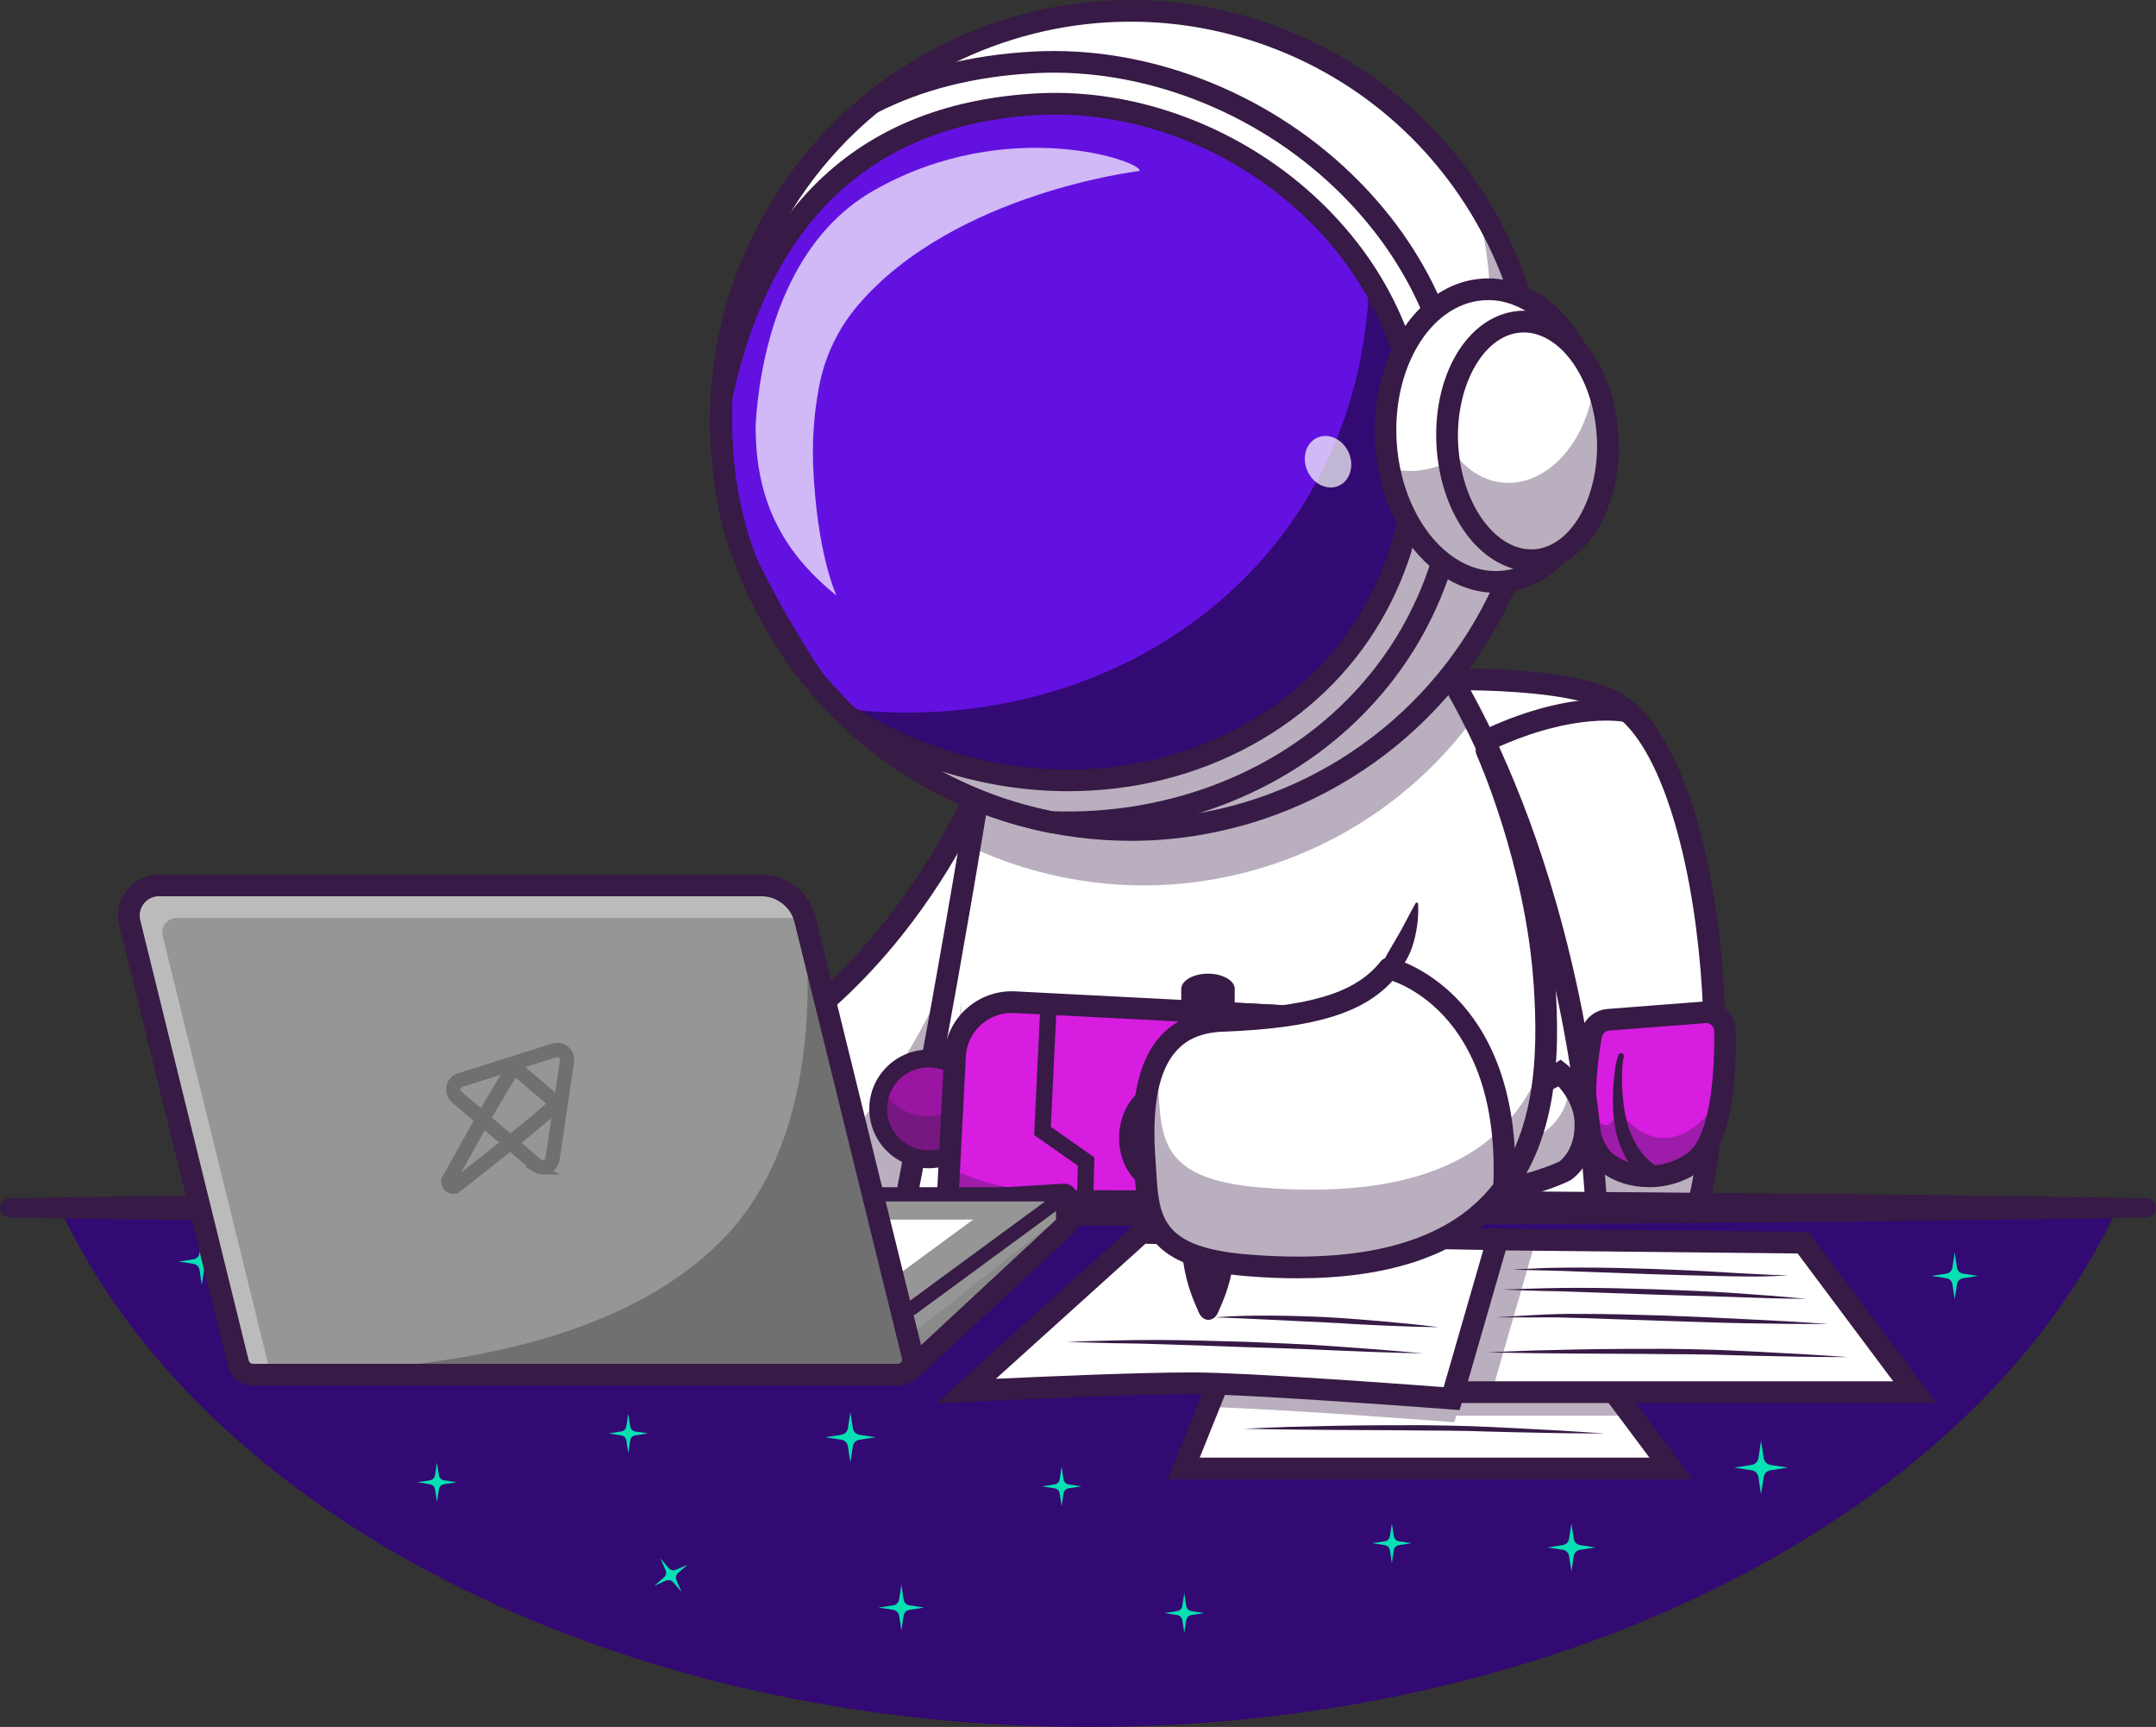 <?xml version="1.0" encoding="UTF-8"?>
<svg id="Camada_2" data-name="Camada 2" xmlns="http://www.w3.org/2000/svg" viewBox="0 0 852.28 682.49">
  <rect x="0" y="0" width="852.28" height="682.49" fill="#333333" stroke="none"/>
  <defs>
    <style>
      .cls-1 {
        fill: #fff;
      }

      .cls-2 {
        fill: #969696;
      }

      .cls-3 {
        fill: #9a15a1;
      }

      .cls-4 {
        fill: #330973;
      }

      .cls-5 {
        fill: #d61de0;
      }

      .cls-6 {
        fill: #22a7f0;
      }

      .cls-7 {
        fill: #07e0b3;
      }

      .cls-8 {
        fill: #371a45;
      }

      .cls-9, .cls-10 {
        fill: #707070;
      }

      .cls-11 {
        fill: #6311e1;
      }

      .cls-12 {
        opacity: .3;
      }

      .cls-13 {
        opacity: .35;
      }

      .cls-14 {
        opacity: .7;
      }

      .cls-10 {
        stroke: #707070;
        stroke-miterlimit: 10;
        stroke-width: 3px;
      }
    </style>
  </defs>
  <g id="Camada_1-2" data-name="Camada 1">
    <g>
      <g>
        <path class="cls-1" d="m544.64,269.49s74.1-5.68,95.9,9.41c39.28,27.19,50.29,174.36,19.79,226.51-22.39,38.29-159.62,18.53-159.62,18.53"/>
        <g class="cls-13">
          <path class="cls-8" d="m660.33,505.41c-22.39,38.28-159.62,18.52-159.62,18.52l12.03-69.67c29.85,3.53,132.38,13.06,151.46-19.57,5.95-10.17,10.32-23.96,13.21-39.76,2.13,42.99-3.14,86.65-17.07,110.48Z"/>
        </g>
        <path class="cls-8" d="m573.92,533.32c-.6,0-1.2,0-1.81,0-36.98-.15-71.66-5.09-72.01-5.14-2.34-.34-3.97-2.51-3.63-4.85.34-2.34,2.52-3.97,4.85-3.63,37.38,5.38,138.14,12.91,155.31-16.45,29.94-51.2,17.82-195.66-18.53-220.83-16.85-11.66-72.94-10.2-93.13-8.66-2.36.18-4.42-1.59-4.6-3.95-.18-2.36,1.59-4.42,3.95-4.6,3.09-.24,75.88-5.61,98.67,10.16,19.3,13.36,33.47,53.39,37.9,107.07,3.36,40.82.7,95.12-16.85,125.13-9.99,17.09-40.31,25.75-90.11,25.75Z"/>
        <path class="cls-5" d="m673.83,400.07l-38.06,2.94c-3.4.26-6.19,2.78-6.79,6.13-2.19,12.28-5.79,40.92,6.18,50.34,9.93,7.82,26.02,6.87,35.44-1.14,10.53-8.95,11.5-37.03,11.3-50.93-.06-4.32-3.76-7.69-8.06-7.35Z"/>
        <g class="cls-13">
          <path class="cls-8" d="m628.99,409.15c-2.2,12.28-5.79,40.92,6.18,50.34,9.93,7.83,26.02,6.87,35.44-1.14,6.47-5.51,9.33-18.25,10.52-30.48-1.7,6.11-4.38,11.07-7.72,14.33-19.14,18.68-33.51-3.26-33.51-3.26,0,0-2.47,5.34-4.45,5.65-8.28,1.28-6.63-24.65-5.46-38.05-.48.77-.83,1.65-1,2.6Z"/>
        </g>
        <path class="cls-8" d="m651.88,469.17c-7.04,0-14-2.09-19.36-6.32-13.32-10.5-10.57-38.63-7.74-54.46.94-5.27,5.33-9.24,10.68-9.65l38.06-2.94c3.24-.25,6.45.86,8.84,3.04,2.39,2.18,3.79,5.29,3.84,8.52.28,19.54-1.71,44.82-12.81,54.26-5.9,5.02-13.75,7.56-21.5,7.56Zm22.29-64.83l-38.06,2.94c-1.45.11-2.65,1.19-2.9,2.61-4.17,23.38-2.45,40.66,4.61,46.22,8.1,6.38,21.84,5.91,30.01-1.04,6.48-5.51,10.14-23.31,9.79-47.6-.01-.89-.38-1.72-1.04-2.32-.66-.6-1.51-.9-2.41-.83h0Z"/>
        <path class="cls-8" d="m652.38,468.18c-.84-.48-1.26-.81-1.82-1.22-.51-.4-1.01-.81-1.47-1.23-.94-.84-1.8-1.74-2.59-2.68-1.57-1.88-2.97-3.87-4.05-6-2.25-4.21-3.61-8.75-4.28-13.28-.29-2.27-.54-4.54-.55-6.8-.12-2.27,0-4.45.08-6.68.1-2.22.29-4.43.58-6.65.33-2.24.65-4.36,1.47-6.7.21-.59.85-.89,1.44-.69.55.19.85.77.72,1.32l-.04.15c-.44,1.83-.6,4.08-.68,6.16-.07,2.12-.03,4.26.09,6.4.24,4.3.7,8.51,1.7,12.51,1.01,4.01,2.61,7.8,4.82,11.07,1.06,1.66,2.36,3.13,3.72,4.46.68.66,1.41,1.27,2.15,1.81.37.28.74.52,1.12.76.33.21.82.47.94.51,2.02.62,3.15,2.76,2.54,4.78-.62,2.02-2.76,3.15-4.78,2.53-.27-.08-.52-.19-.75-.32l-.37-.21Z"/>
        <path class="cls-8" d="m589.29,296.13c-1.62,0-3.18-.93-3.9-2.5-.99-2.15-.04-4.7,2.11-5.68,34.74-15.91,56.04-11.16,56.92-10.95,2.3.54,3.73,2.85,3.18,5.16-.54,2.3-2.84,3.72-5.14,3.19-.27-.06-19.67-4.14-51.4,10.4-.58.27-1.19.39-1.78.39Z"/>
      </g>
      <path class="cls-1" d="m393.08,296.56s-34.03,102.17-127.43,135.15v62.68h127.43v-197.83Z"/>
      <path class="cls-1" d="m393.08,296.56v197.83h-127.43v-62.68c93.39-32.98,127.43-135.15,127.43-135.15Z"/>
      <g class="cls-13">
        <path class="cls-8" d="m393.08,336.52v157.87h-112.46c82.09-40.77,112.46-157.87,112.46-157.87Z"/>
      </g>
      <path class="cls-8" d="m397.36,498.68h-136v-69.99l2.86-1.01c90.27-31.88,124.46-131.47,124.79-132.47l8.35-25v228.47Zm-127.43-8.57h118.86v-172.24c-4.71,9.89-11.56,22.64-20.86,36.32-18.41,27.06-50.24,62.73-98,80.54v55.39Z"/>
      <path class="cls-1" d="m631.9,494.39h-277.7s15.29-76.86,29.17-159.83c2.15-12.86,4.27-25.86,6.3-38.75,16.88-107.6,177.82-37.43,177.82-37.43,0,0,6.29,8.6,14.94,25.57,17.9,35.09,45.94,105.97,49.48,210.44Z"/>
      <path class="cls-8" d="m636.33,498.68h-287.36l1.02-5.12c.2-1.02,20.55-103.56,35.44-198.41,3.88-24.73,15.44-42.54,34.34-52.91,53.13-29.16,145.52,10.51,149.43,12.21l1.07.46.68.94c.62.85,15.29,21.17,30.77,60.87,14.21,36.47,31.73,96.88,34.46,177.54l.15,4.43Zm-276.92-8.57h268.04c-5.74-140.13-56.39-218.89-62.77-228.27-10.56-4.38-94.3-37.63-140.79-12.09-16.45,9.03-26.54,24.75-29.99,46.72-13.02,82.92-30.19,171.68-34.49,193.64Z"/>
      <g>
        <g class="cls-13">
          <path class="cls-8" d="m485.72,506.03c-.44,2.32-.85,4.61-1.22,6.86.36-2.25.77-4.53,1.22-6.86Z"/>
        </g>
        <g class="cls-13">
          <path class="cls-8" d="m379.84,403.86c-2.6,23.41-4.11,43.7-4.42,60.63-.43-15.77,1.1-36.12,4.42-60.63Z"/>
        </g>
        <circle class="cls-3" cx="367.08" cy="438.24" r="19.92"/>
        <g class="cls-13">
          <path class="cls-8" d="m347.17,438.76c.29,11,9.43,19.69,20.43,19.41,11-.29,19.69-9.45,19.41-20.44-.08-3.04-.84-5.92-2.14-8.46-3.02,6.81-9.77,11.66-17.71,11.86-7.94.21-14.93-4.28-18.29-10.93-1.17,2.61-1.77,5.53-1.69,8.56Z"/>
        </g>
        <path class="cls-8" d="m367.07,461.68c-12.64,0-23.09-10.11-23.42-22.82h0c-.16-6.26,2.12-12.2,6.43-16.74,4.31-4.54,10.13-7.13,16.38-7.29,6.28-.16,12.2,2.12,16.74,6.43,4.54,4.31,7.13,10.13,7.29,16.39.34,12.92-9.9,23.7-22.81,24.03-.21,0-.41,0-.62,0Zm.02-39.85c-.15,0-.29,0-.44,0-4.38.11-8.46,1.93-11.48,5.11-3.02,3.18-4.62,7.34-4.5,11.73.24,9.05,7.82,16.18,16.84,15.98,9.05-.24,16.22-7.79,15.98-16.84-.11-4.38-1.93-8.46-5.11-11.48-3.07-2.92-7.07-4.51-11.29-4.51Z"/>
        <g>
          <g class="cls-13">
            <path class="cls-8" d="m376.73,457.66c3.4-22.37,4.05-43.11,3.1-61.56-.46,10.66-1.47,21.85-3.24,33.5-2.07,13.66-2.71,27.92-1.44,41.93.35-4.66.89-9.29,1.58-13.86Z"/>
          </g>
          <path class="cls-5" d="m395.91,496.24l104.04,5.35c12.31.64,22.92-8.92,23.55-21.25l2.84-55.37c.55-10.79-6.71-20.26-16.8-22.87-1.43-.38-2.92-.6-4.45-.68l-104.03-5.35c-12.33-.64-22.93,8.92-23.55,21.25l-2.26,43.85-.6,11.51c-.64,12.33,8.94,22.92,21.25,23.55Z"/>
          <g class="cls-13">
            <path class="cls-8" d="m395.91,496.24l104.04,5.35c12.31.64,22.92-8.92,23.55-21.25l2.84-55.37c.55-10.79-6.71-20.26-16.8-22.87-6.11,3.62-9.99,5.94-9.99,5.94-7.35,44.18-21.14,65.69-76.38,63.76-23.84-.84-38.69-5.25-47.93-10.62l-.6,11.51c-.64,12.33,8.94,22.92,21.25,23.55Z"/>
          </g>
          <path class="cls-8" d="m501.12,505.9c-.46,0-.93-.01-1.39-.04h0l-104.03-5.35c-7.1-.37-13.65-3.49-18.45-8.8-4.79-5.31-7.23-12.15-6.87-19.25l2.85-55.37c.76-14.71,13.36-26.06,28.05-25.31l104.03,5.35c14.71.76,26.07,13.34,25.31,28.05l-2.85,55.37c-.36,7.1-3.49,13.65-8.8,18.45-4.96,4.48-11.26,6.9-17.86,6.9Zm-.95-8.6c9.98.52,18.54-7.2,19.06-17.19l2.85-55.37c.51-9.99-7.2-18.54-17.19-19.06l-104.03-5.35c-4.82-.25-9.46,1.41-13.07,4.67-3.61,3.26-5.74,7.71-5.99,12.52l-2.85,55.37c-.25,4.82,1.41,9.46,4.67,13.07,3.26,3.61,7.71,5.74,12.52,5.99l104.03,5.35h0Z"/>
          <path class="cls-1" d="m391.76,495.61c1.33.35,2.71.56,4.15.62l104.04,5.35c9.02.46,17.13-4.54,21.06-12.12,1.43-2.75,2.32-5.84,2.48-9.13l1.27-24.6.42-8.12,1.16-22.65c.64-12.33-8.94-22.92-21.25-23.55l-22.48-1.15c10.26,2.49,17.68,12.03,17.13,22.93l-1.53,29.91-1.31,25.47c-.64,12.31-11.24,21.89-23.55,21.25l-81.59-4.21Z"/>
          <g class="cls-13">
            <path class="cls-8" d="m391.76,495.61c1.33.35,2.71.56,4.15.62l104.04,5.35c12.31.64,22.92-8.92,23.54-21.25l1.69-32.71c-2.91,5.65-7.98,12.5-15.54,12.86-4.15.21-8.06-2.97-11.43-7.38l-1.31,25.47c-.64,12.31-11.24,21.89-23.55,21.25l-81.59-4.21Z"/>
          </g>
          <path class="cls-8" d="m501.13,505.9c-.47,0-.93-.01-1.4-.04l-104.04-5.35c-1.67-.08-3.36-.33-5-.74l1.28-8.43,81.6,4.2c4.81.25,9.45-1.41,13.06-4.67,3.61-3.26,5.74-7.71,5.98-12.52l2.85-55.37c.45-8.69-5.38-16.5-13.85-18.56l1.23-8.44,22.47,1.15c7.11.37,13.66,3.5,18.45,8.81,4.79,5.31,7.23,12.15,6.86,19.25l-2.85,55.37c-.36,7.1-3.49,13.65-8.8,18.45-4.96,4.48-11.25,6.9-17.84,6.9Zm-8.42-8.98l7.46.38c4.81.25,9.45-1.41,13.06-4.67,3.61-3.26,5.74-7.71,5.98-12.52h0s2.85-55.37,2.85-55.37c.25-4.82-1.41-9.46-4.67-13.07-3.26-3.61-7.71-5.74-12.53-5.99l-6.7-.34c3.99,4.97,6.19,11.34,5.85,18.07l-2.85,55.37c-.35,6.95-3.35,13.37-8.46,18.13Z"/>
          <path class="cls-6" d="m457.28,449.22c-.09,2.05,2.03,18.71,2.03,18.71,0,0,5.24.24,11.67.53,8.03.37,14.93-7.65,15.4-17.92s-5.66-18.88-13.7-19.24c-5.42-.25-11.67-.53-11.67-.53,0,0-3.58,15.11-3.73,18.45Z"/>
          <g class="cls-13">
            <path class="cls-8" d="m457.28,449.22c-.09,2.05,2.03,18.71,2.03,18.71,0,0,5.24.24,11.67.53,8.03.37,14.93-7.65,15.4-17.92s-5.66-18.88-13.7-19.24c-5.42-.25-11.67-.53-11.67-.53,0,0-3.58,15.11-3.73,18.45Z"/>
          </g>
          <path class="cls-8" d="m471.5,471.69c-.22,0-.44,0-.67-.02l-8.1-.37c-3.64-.17-6.6-2.91-7.05-6.52-1.7-13.79-1.63-15.19-1.61-15.71.09-1.96,1.1-7.2,3.01-15.57.8-3.52,4.03-5.96,7.6-5.78l8.15.37c4.89.22,9.34,2.8,12.51,7.26,3,4.22,4.51,9.67,4.25,15.34-.54,11.74-8.58,21-18.08,21Zm-11.01-22.33c0,.29.05,2.31,1.57,14.64.06.49.46.86.96.88l8.1.37c6.29.28,11.65-6.38,12.04-14.85.19-4.25-.9-8.27-3.07-11.32-2-2.81-4.69-4.43-7.57-4.57l-8.15-.37c-.51-.01-.93.31-1.04.79-2.53,11.14-2.82,13.85-2.85,14.43Zm-3.21-.14h.01-.01Z"/>
          <ellipse class="cls-6" cx="460.16" cy="449.35" rx="18.6" ry="14.56" transform="translate(-9.72 888.54) rotate(-87.39)"/>
          <path class="cls-1" d="m474.71,450.02c-.1,2.13-.47,4.16-1.08,6.04.2-9.99-5.84-18.26-13.71-18.62-6.36-.29-12.01,4.69-14.31,11.88-.01-.21,0-.42.01-.63.47-10.26,7.36-18.28,15.4-17.91,8.04.36,14.16,8.98,13.7,19.24Z"/>
          <g class="cls-13">
            <path class="cls-8" d="m474.71,450.02c-.47,10.26-7.36,18.29-15.4,17.92-8.04-.37-14.17-8.99-13.7-19.25.1-1.99.43-3.9.98-5.68,2,6.5,6.86,11.17,12.73,11.44,6.47.29,12.2-4.85,14.42-12.24.75,2.39,1.1,5.04.98,7.8Z"/>
          </g>
          <path class="cls-8" d="m459.85,471.16c-.23,0-.46,0-.69-.02-9.79-.45-17.31-10.59-16.76-22.6h0c.55-12.02,8.92-21.45,18.75-20.98,4.89.22,9.34,2.8,12.51,7.26,3,4.22,4.51,9.67,4.25,15.34-.26,5.68-2.26,10.97-5.63,14.89-3.4,3.95-7.79,6.1-12.43,6.1Zm-11.03-22.33c-.39,8.48,4.39,15.6,10.64,15.89,2.86.13,5.7-1.24,7.95-3.86,2.44-2.84,3.89-6.75,4.09-11,.19-4.25-.9-8.27-3.07-11.32-2-2.81-4.69-4.43-7.57-4.56-6.3-.28-11.65,6.38-12.04,14.85h0Z"/>
          <path class="cls-8" d="m428.28,500.71s-.06,0-.09,0c-1.77-.05-3.17-1.53-3.12-3.3l1.02-36.72-17.28-12.14,2.49-51.91c.09-1.77,1.62-3.11,3.36-3.06,1.77.08,3.14,1.59,3.06,3.36l-2.32,48.38,17.21,12.09-1.11,40.17c-.05,1.74-1.48,3.12-3.21,3.12Z"/>
        </g>
        <path class="cls-1" d="m616.67,424.02s9.63,7.66,10.05,19.48c.49,13.67-8.06,19.21-8.06,19.21,0,0-37.42,19.16-97.45,6.43,0,0-17.67-22.33,2.01-34.94,0,0,63.36,8.7,93.45-10.18Z"/>
        <g class="cls-13">
          <path class="cls-8" d="m626.72,443.52c.49,13.65-8.06,19.19-8.06,19.19,0,0-37.41,19.17-97.46,6.43,0,0-5.81-7.36-7.05-16,.28.43.47.65.47.65,43.88,9.31,75.68,1.57,89.61-3.26,9.68-3.36,16.14-12.14,15.92-21.96,0-.13,0-.27-.01-.41,0-.23-.01-.46-.05-.67,2.81,3.35,6.38,8.94,6.63,16.02Z"/>
        </g>
        <path class="cls-8" d="m561.88,477.83c-12.24,0-26.16-1.23-41.56-4.49l-1.51-.32-.96-1.21c-.41-.52-10.04-12.87-7.9-25.62,1.07-6.36,4.76-11.61,10.96-15.58l1.33-.85,1.56.21c.62.08,62.18,8.26,90.59-9.57l2.57-1.61,2.38,1.89c.46.36,11.18,9.05,11.66,22.68.57,15.91-9.58,22.68-10.01,22.96l-.38.22c-1.18.61-22.62,11.3-58.74,11.3Zm-38.15-12.54c54.28,11.06,89.52-4.74,92.75-6.28.97-.74,6.33-5.29,5.96-15.36-.23-6.52-3.99-11.65-6.41-14.3-29.34,15.9-81.56,10.54-91.73,9.31-3.37,2.48-5.31,5.41-5.89,8.93-1.19,7.08,3.37,14.79,5.32,17.69Z"/>
      </g>
      <g>
        <g class="cls-13">
          <path class="cls-8" d="m582.42,283.95c-25.49,34.71-63.71,57.46-105.41,64.01-3.06.47-6.14.87-9.22,1.18-8.49.82-17.09,1-25.73.45-7.15-.45-14.35-1.37-21.51-2.82-8.31-1.65-16.6-3.99-24.8-7.03-2.71-1.02-5.39-2.09-8-3.22-1.47-.63-2.92-1.29-4.36-1.96,2.15-12.86,4.27-25.86,6.3-38.75,16.88-107.6,177.82-37.43,177.82-37.43,0,0,6.29,8.6,14.94,25.57Z"/>
        </g>
        <g>
          <path class="cls-1" d="m308.54,250.09c14.02,23.14,33.87,42.87,58.44,56.76,5.01,2.83,10.2,5.42,15.58,7.75,2.61,1.14,5.29,2.21,8.01,3.23,8.2,3.04,16.49,5.38,24.8,7.03,7.17,1.44,14.36,2.36,21.51,2.82,8.64.55,17.24.38,25.73-.45,3.09-.31,6.17-.71,9.23-1.18,55.95-8.8,105.64-46.73,126.74-103.61,31.1-83.78-11.62-176.91-95.39-208.01-16.14-5.98-32.64-9.25-48.96-9.98-1.91-.1-3.82-.15-5.74-.16-5.12-.06-10.22.13-15.28.56-11.69,1-23.19,3.28-34.26,6.73-11.08,3.44-21.77,8.06-31.84,13.77-3.2,1.81-6.35,3.73-9.43,5.77-4.62,3.06-9.09,6.33-13.4,9.88-21.49,17.57-38.74,40.92-49.1,68.83-17.89,48.19-11.35,99.47,13.36,140.27Z"/>
          <path class="cls-8" d="m446.9,328.42c-3.36,0-6.72-.11-10.05-.32-7.28-.46-14.54-1.41-21.57-2.82-8.4-1.67-16.76-4.04-24.87-7.05-2.98-1.12-5.61-2.18-8.03-3.24-5.28-2.28-10.54-4.89-15.62-7.77-24-13.58-44.26-33.26-58.59-56.92-25.85-42.68-30.74-93.94-13.4-140.64,10.02-27.02,27.04-50.88,49.23-69.01,4.19-3.45,8.71-6.78,13.43-9.9,3.02-2,6.21-3.94,9.46-5.78,10.1-5.72,20.84-10.37,31.92-13.81,11.18-3.48,22.74-5.75,34.35-6.74,5.05-.43,10.21-.62,15.32-.56,2.05,0,3.94.06,5.76.16,16.66.74,33.17,4.11,49.08,10,83.87,31.14,126.77,124.7,95.64,208.56-20.39,54.96-69.08,94.77-127.07,103.89-3.05.47-6.16.87-9.25,1.18-5.24.51-10.51.77-15.75.77Zm-137.99-78.56c14.26,23.53,34.41,43.11,58.28,56.61,5.06,2.86,10.28,5.46,15.54,7.73,2.41,1.05,5.03,2.11,7.99,3.22,8.06,2.99,16.38,5.35,24.73,7.01,6.99,1.41,14.21,2.35,21.46,2.81,8.47.54,17.1.39,25.66-.45,3.07-.31,6.17-.71,9.2-1.18,57.68-9.07,106.12-48.67,126.4-103.34,30.97-83.42-11.71-176.48-95.13-207.45-15.83-5.86-32.26-9.21-48.83-9.95-1.81-.1-3.68-.15-5.72-.16-5.09-.05-10.21.13-15.24.56-11.55.99-23.05,3.24-34.17,6.71-11.02,3.42-21.71,8.04-31.76,13.73-3.24,1.83-6.4,3.77-9.41,5.75-4.7,3.11-9.19,6.42-13.36,9.85-22.07,18.04-39,41.77-48.97,68.65-17.25,46.45-12.39,97.44,13.33,139.89Z"/>
        </g>
        <g class="cls-13">
          <path class="cls-8" d="m598.57,222.43c-21.1,56.89-70.79,94.83-126.74,103.61-3.06.48-6.13.87-9.22,1.18-8.49.83-17.09,1-25.73.45-7.15-.46-14.35-1.38-21.51-2.81-8.32-1.65-16.6-3.98-24.81-7.03-2.71-1.03-5.39-2.09-8.01-3.23-5.38-2.33-10.56-4.93-15.58-7.76-24.57-13.9-44.43-33.62-58.44-56.77-7.7-12.71-13.64-26.44-17.62-40.78,13.88,21.77,33.03,40.33,56.47,53.59,5.01,2.84,10.2,5.43,15.58,7.76,2.61,1.14,5.29,2.2,8.01,3.23,8.21,3.04,16.49,5.38,24.8,7.03,7.17,1.43,14.36,2.36,21.51,2.81,8.64.54,17.25.37,25.73-.45,3.1-.31,6.17-.71,9.23-1.19,55.95-8.79,105.64-46.72,126.74-103.61,12.32-33.18,13.05-67.83,4.24-99.5,26.35,41.29,33.72,94,15.36,143.45Z"/>
        </g>
        <path class="cls-8" d="m446.9,331.31c-3.42,0-6.84-.11-10.23-.32-7.41-.47-14.8-1.43-21.96-2.87-8.54-1.7-17.06-4.11-25.3-7.17-3.04-1.15-5.71-2.22-8.18-3.3-5.37-2.32-10.71-4.98-15.89-7.9-24.43-13.82-45.06-33.86-59.65-57.94-26.31-43.43-31.28-95.61-13.63-143.14,10.2-27.5,27.53-51.79,50.11-70.25,4.26-3.5,8.86-6.9,13.67-10.07,3.08-2.03,6.32-4.02,9.63-5.89,10.28-5.82,21.21-10.55,32.49-14.05,11.38-3.55,23.14-5.86,34.97-6.86,5.14-.44,10.4-.64,15.59-.57,2.08,0,4.01.06,5.88.16,16.93.75,33.74,4.18,49.93,10.18,85.36,31.69,129.03,126.92,97.35,212.28-20.75,55.94-70.31,96.46-129.34,105.74-3.11.48-6.27.89-9.41,1.2-5.34.52-10.7.78-16.04.78Zm-135.52-82.94c14,23.11,33.79,42.33,57.23,55.59,4.97,2.81,10.1,5.36,15.26,7.59,2.38,1.04,4.94,2.07,7.86,3.17,7.9,2.93,16.08,5.25,24.28,6.88,6.87,1.38,13.96,2.31,21.07,2.76,8.32.53,16.8.38,25.19-.44,3.01-.3,6.06-.69,9.04-1.16,56.65-8.91,104.21-47.79,124.13-101.49,30.41-81.92-11.5-173.32-93.43-203.74-15.55-5.76-31.68-9.05-47.95-9.77-1.79-.1-3.61-.15-5.61-.16-5.01-.05-10.05.13-14.98.55-11.34.97-22.63,3.18-33.56,6.59-10.83,3.36-21.32,7.9-31.19,13.49-3.18,1.8-6.29,3.7-9.24,5.65-4.61,3.05-9.03,6.3-13.12,9.67-21.68,17.72-38.3,41.03-48.09,67.42-16.94,45.62-12.17,95.7,13.09,137.39Z"/>
        <path class="cls-8" d="m446.9,332.28c-3.45,0-6.88-.11-10.29-.32-7.45-.47-14.88-1.44-22.09-2.89-8.59-1.71-17.15-4.13-25.45-7.21-3.06-1.15-5.74-2.24-8.23-3.32-5.39-2.33-10.77-5.01-15.98-7.94-24.58-13.9-45.32-34.05-59.99-58.28h0c-26.47-43.69-31.46-96.17-13.71-143.98,10.26-27.66,27.69-52.09,50.41-70.66,4.28-3.52,8.91-6.93,13.74-10.13,3.1-2.05,6.36-4.04,9.69-5.92,10.34-5.86,21.33-10.61,32.68-14.13,11.45-3.57,23.28-5.89,35.17-6.9,5.18-.44,10.46-.63,15.69-.58,2.09,0,4.04.06,5.92.16,17.02.76,33.93,4.2,50.22,10.24,85.86,31.88,129.78,127.66,97.91,213.52-20.87,56.27-70.72,97.02-130.09,106.36-3.13.48-6.31.89-9.46,1.21-5.37.53-10.77.79-16.14.79Zm-134.69-84.41c13.91,22.97,33.58,42.07,56.88,55.26,4.94,2.79,10.04,5.33,15.17,7.54,2.36,1.03,4.92,2.06,7.82,3.16,7.85,2.91,15.97,5.21,24.13,6.83,6.83,1.37,13.88,2.3,20.95,2.74,8.27.53,16.69.38,25.04-.44,2.99-.3,6.02-.69,8.99-1.15,56.3-8.85,103.58-47.5,123.38-100.87,30.23-81.43-11.43-172.27-92.86-202.5-15.45-5.72-31.49-8.99-47.66-9.71-1.78-.1-3.59-.15-5.57-.15-5.01-.05-10,.13-14.9.55-11.27.96-22.49,3.16-33.35,6.55-10.77,3.34-21.2,7.85-31,13.41-3.16,1.79-6.25,3.68-9.18,5.62-4.58,3.03-8.97,6.27-13.04,9.61-21.55,17.61-38.07,40.78-47.8,67.01-16.84,45.35-12.09,95.12,13.01,136.55h0Z"/>
        <path class="cls-11" d="m334.4,282.51c97.88,61.59,224.41,8.19,225.69-106.35.87-77.92-74.76-138.94-149.65-134.98-54.51,2.88-106.47,29.54-125.12,115.36,0,0-2.39,39.27,9.45,64.76s27.67,48.29,27.67,48.29l11.97,12.91Z"/>
        <path class="cls-4" d="m560.08,176.16c-1.27,114.53-127.8,167.93-225.68,106.35l-2.42-2.62c105.08,13.56,205.89-53.84,209.33-169.62,12.03,19.4,19.04,41.84,18.77,65.89Z"/>
        <path class="cls-8" d="m421.98,329.27c-2.26,0-4.51-.04-6.78-.13l-.67-.08c-8.6-1.71-17.16-4.13-25.46-7.21-3.06-1.15-5.74-2.24-8.23-3.32-5.39-2.33-10.77-5.01-15.98-7.94-24.58-13.9-45.32-34.05-59.99-58.28-26.47-43.69-31.46-96.17-13.71-143.98,10.26-27.66,27.69-52.09,50.41-70.66l.34-.28.39-.2c18.99-9.85,41.32-15.51,66.37-16.83,44.64-2.36,91.43,15.59,125.24,48.02,31.07,29.8,47.93,68.17,47.48,108.03-.49,43.32-16.37,81.09-45.92,109.21-29.35,27.94-70.4,43.65-113.49,43.65Zm-6.11-8.68c43.11,1.57,84.55-13.44,113.7-41.18,27.84-26.49,42.79-62.15,43.26-103.1.42-37.47-15.51-73.6-44.85-101.75-32.13-30.82-76.56-47.89-118.85-45.65-23.64,1.25-44.66,6.52-62.48,15.68-21.37,17.57-37.77,40.63-47.45,66.72-16.84,45.35-12.09,95.12,13.01,136.55,13.91,22.97,33.58,42.07,56.88,55.26,4.94,2.79,10.04,5.33,15.17,7.54,2.36,1.03,4.92,2.06,7.82,3.16,7.74,2.87,15.75,5.15,23.79,6.77Z"/>
        <path class="cls-8" d="m422.38,312.69c-30.81,0-62.24-8.92-90.27-26.56l-.48-.3-12.73-13.8c-.66-.94-16.17-23.39-28.03-48.93-12.16-26.18-9.94-65.18-9.84-66.83l.09-.65c16.33-75.12,59.76-115.07,129.08-118.73,39.83-2.09,81.61,13.92,111.77,42.85,27.73,26.6,42.79,60.86,42.39,96.46-.57,51.4-26.01,94.56-69.78,118.41-22.17,12.08-46.98,18.07-72.21,18.07Zm-85.23-33.51c48.26,30.14,106.97,33.19,153.34,7.92,40.97-22.33,64.77-62.78,65.31-110.98.37-33.2-13.75-65.23-39.76-90.18-28.49-27.33-67.87-42.46-105.38-40.48-64.89,3.43-105.62,41-121.09,111.65-.18,3.72-1.62,39.36,9.08,62.38,10.9,23.46,25.42,44.91,27.14,47.41l11.37,12.27Z"/>
        <ellipse class="cls-1" cx="589.78" cy="172.14" rx="42.05" ry="57.87" transform="translate(-8.86 33.91) rotate(-3.27)"/>
        <g class="cls-13">
          <path class="cls-8" d="m596.09,229.59c-21.45,3.37-41.57-16.23-47-44.63,4.26,1.19,8.71,1.5,13.22.79,22.99-3.62,49.9-30.83,46.41-62.56-.24-2.13-11.64-5.66-12.03-7.7,17.5,4.87,31.92,24.6,34.72,50.1,3.48,31.73-12.33,60.38-35.32,64Z"/>
        </g>
        <path class="cls-8" d="m591.23,234.26c-8.17,0-16.19-2.86-23.45-8.41-13.02-9.95-21.72-26.97-23.89-46.69-3.73-33.92,13.73-64.74,38.91-68.7,10.06-1.58,20.09,1.17,28.98,7.97,13.02,9.95,21.72,26.97,23.89,46.69h0c3.73,33.92-13.73,64.74-38.91,68.7-1.85.29-3.69.44-5.53.44Zm-2.95-115.66c-1.38,0-2.76.11-4.14.32-20.73,3.26-34.96,29.86-31.72,59.3,1.89,17.15,9.58,32.41,20.58,40.82,6.99,5.34,14.75,7.53,22.44,6.31,20.73-3.26,34.96-29.86,31.72-59.3h0c-1.88-17.15-9.58-32.41-20.58-40.82-5.73-4.38-11.99-6.64-18.3-6.64Z"/>
        <g>
          <ellipse class="cls-1" cx="603.78" cy="175.45" rx="34.26" ry="45.93" transform="translate(-3.84 13.81) rotate(-1.31)"/>
          <path class="cls-8" d="m604.29,221.85c-3.3,0-6.62-.64-9.89-1.92-18.39-7.22-29.19-33.02-24.06-57.52,2.87-13.72,10.19-24.65,20.07-29.99,7.28-3.93,15.14-4.43,22.76-1.44,18.39,7.22,29.19,33.02,24.06,57.52-2.87,13.72-10.19,24.65-20.07,29.99-4.15,2.24-8.49,3.37-12.86,3.37Zm-1.01-91.9c-4.23,0-8.43,1.09-12.44,3.26-9.65,5.21-16.8,15.92-19.62,29.38-5.04,24.09,5.51,49.43,23.51,56.5,7.36,2.89,14.96,2.4,22-1.4,9.65-5.21,16.8-15.92,19.62-29.38,5.04-24.09-5.51-49.43-23.51-56.5-3.16-1.24-6.37-1.86-9.56-1.86Z"/>
        </g>
        <g class="cls-13">
          <path class="cls-8" d="m573.74,198.33c-3.03-8.16-3.83-17.17-2.73-25.84,8.48,18.02,26.34,23.78,41.36,12.69,9.71-7.16,15.98-19.73,17.68-33.15.54,1.13,1.04,2.33,1.5,3.57,7.71,20.77,1.02,47.18-14.95,58.98-15.97,11.8-35.15,4.52-42.86-16.25Z"/>
        </g>
        <path class="cls-8" d="m605.23,225.68c-6.05,0-12-2.13-17.44-6.27-10.52-8.01-17.86-22.78-19.63-39.52-3.02-28.53,10.16-53.45,30-56.74,7.49-1.24,14.99.81,21.7,5.91,10.52,8.01,17.86,22.78,19.63,39.53,3.02,28.53-10.16,53.45-30,56.74-1.42.24-2.84.35-4.26.35Zm-2.86-94.3c-.94,0-1.87.08-2.81.23-14.86,2.46-25.34,24.16-22.87,47.38,1.53,14.44,7.62,27,16.3,33.61,4.78,3.64,10.01,5.12,15.11,4.28,14.86-2.46,25.34-24.16,22.87-47.38-1.53-14.44-7.62-27-16.3-33.61-3.91-2.98-8.11-4.51-12.3-4.51Z"/>
        <g class="cls-14">
          <path class="cls-1" d="m450.41,67.58s-73.01,8.55-111.08,52.85c-.04.05-.08.09-.12.14-8,9.33-13.34,20.66-15.53,32.76-2.89,16-2.55,27.45-1.85,37.51,2.13,30.62,8.86,44.56,8.86,44.56-18.54-14.97-29.63-32.65-31.66-58.13-.19-2.51-.3-5.11-.32-7.78,0-.62,0-1.23.01-1.84-.01,0,0-.02,0-.04.33-5.41,1.03-12.51,2.49-20.45,4.39-23.94,15.61-55.55,44.12-71.84,53.32-30.46,107.37-11.12,105.07-7.75Z"/>
        </g>
        <g class="cls-14">
          <ellipse class="cls-1" cx="524.99" cy="182.48" rx="8.93" ry="10.41" transform="translate(-29 227.36) rotate(-23.8)"/>
        </g>
      </g>
      <path class="cls-4" d="m837.03,477.35c-54.88,118.97-216.21,205.15-406.71,205.15S78.49,596.31,23.62,477.35h813.41Z"/>
      <g>
        <path class="cls-7" d="m558.02,609.87l-5.06.78c-1.01.16-1.81.95-1.97,1.97l-.78,5.06-.78-5.06c-.16-1.01-.95-1.81-1.97-1.97l-5.06-.78,5.06-.78c1.01-.16,1.81-.95,1.97-1.97l.78-5.06.78,5.06c.16,1.01.95,1.81,1.97,1.97l5.06.78Z"/>
        <path class="cls-7" d="m427.47,587.41l-5.06.78c-1.01.16-1.81.95-1.97,1.97l-.78,5.06-.78-5.06c-.16-1.01-.95-1.81-1.97-1.97l-5.06-.78,5.06-.78c1.01-.16,1.81-.95,1.97-1.97l.78-5.06.78,5.06c.16,1.01.95,1.81,1.97,1.97l5.06.78Z"/>
        <path class="cls-7" d="m476.01,637.48l-5.09.79c-1.02.16-1.82.96-1.98,1.98l-.79,5.09-.79-5.09c-.16-1.02-.96-1.82-1.98-1.98l-5.09-.79,5.09-.79c1.02-.16,1.82-.96,1.98-1.98l.79-5.09.79,5.09c.16,1.02.96,1.82,1.98,1.98l5.09.79Z"/>
        <path class="cls-7" d="m706.76,579.99l-6.87,1.06c-1.38.21-2.46,1.29-2.67,2.67l-1.06,6.87-1.06-6.87c-.21-1.38-1.29-2.46-2.67-2.67l-6.87-1.06,6.87-1.06c1.38-.21,2.46-1.29,2.67-2.67l1.06-6.87,1.06,6.87c.21,1.38,1.29,2.46,2.67,2.67l6.87,1.06Z"/>
        <path class="cls-7" d="m88.96,498.57l-5.96.92c-1.19.18-2.13,1.12-2.31,2.31l-.92,5.96-.92-5.96c-.18-1.19-1.12-2.13-2.31-2.31l-5.96-.92,5.96-.92c1.19-.18,2.13-1.12,2.31-2.31l.92-5.96.92,5.96c.18,1.19,1.12,2.13,2.31,2.31l5.96.92Z"/>
        <path class="cls-7" d="m346.12,568l-6.45,1c-1.29.2-2.31,1.21-2.51,2.51l-1,6.45-1-6.45c-.2-1.29-1.21-2.31-2.51-2.51l-6.45-1,6.45-1c1.29-.2,2.31-1.21,2.51-2.51l1-6.45,1,6.45c.2,1.29,1.21,2.31,2.51,2.51l6.45,1Z"/>
        <path class="cls-7" d="m630.67,611.55l-6.14.95c-1.23.19-2.2,1.16-2.39,2.39l-.95,6.14-.95-6.14c-.19-1.23-1.16-2.2-2.39-2.39l-6.14-.95,6.14-.95c1.23-.19,2.2-1.16,2.39-2.39l.95-6.14.95,6.14c.19,1.23,1.16,2.2,2.39,2.39l6.14.95Z"/>
        <path class="cls-7" d="m256.17,566.49l-5.06.78c-1.01.16-1.81.95-1.97,1.97l-.78,5.06-.78-5.06c-.16-1.01-.95-1.81-1.97-1.97l-5.06-.78,5.06-.78c1.01-.16,1.81-.95,1.97-1.97l.78-5.06.78,5.06c.16,1.01.95,1.81,1.97,1.97l5.06.78Z"/>
        <path class="cls-7" d="m269.42,629.11l-3.36-3.86c-.67-.77-1.77-1.02-2.71-.61l-4.7,2.04,3.86-3.36c.77-.67,1.02-1.77.61-2.71l-2.04-4.7,3.36,3.86c.67.77,1.77,1.02,2.71.61l4.7-2.04-3.86,3.36c-.77.67-1.02,1.77-.61,2.71l2.04,4.7Z"/>
        <path class="cls-7" d="m365.36,635.31l-5.86.9c-1.17.18-2.09,1.1-2.28,2.28l-.9,5.86-.9-5.86c-.18-1.17-1.1-2.09-2.28-2.28l-5.86-.9,5.86-.9c1.17-.18,2.09-1.1,2.28-2.28l.9-5.86.9,5.86c.18,1.17,1.1,2.09,2.28,2.28l5.86.9Z"/>
        <path class="cls-7" d="m180.54,585.79l-5.06.78c-1.01.16-1.81.95-1.97,1.97l-.78,5.06-.78-5.06c-.16-1.01-.95-1.81-1.97-1.97l-5.06-.78,5.06-.78c1.01-.16,1.81-.95,1.97-1.97l.78-5.06.78,5.06c.16,1.01.95,1.81,1.97,1.97l5.06.78Z"/>
        <path class="cls-7" d="m781.95,504.24l-5.99.92c-1.2.19-2.14,1.13-2.33,2.33l-.92,5.99-.92-5.99c-.19-1.2-1.13-2.14-2.33-2.33l-5.99-.92,5.99-.92c1.2-.19,2.14-1.13,2.33-2.33l.92-5.99.92,5.99c.19,1.2,1.13,2.14,2.33,2.33l5.99.92Z"/>
      </g>
      <g>
        <polygon class="cls-1" points="660.62 580.34 467.92 580.34 477.68 556.06 492.18 519.98 616.45 521.29 645.02 559.48 660.62 580.34"/>
        <path class="cls-8" d="m669.17,584.63h-207.6l27.73-68.96,129.31,1.36,50.55,67.6Zm-194.92-8.57h177.8l-37.77-50.5-119.22-1.26-20.81,51.76Z"/>
        <path class="cls-8" d="m634.22,566.51c-5.95.02-11.89-.1-17.83-.14l-17.83-.36c-5.94-.09-11.89-.35-17.81-.49-5.93-.11-11.87-.18-17.81-.18-11.88-.17-23.76-.14-35.64-.24l-17.83-.16c-5.94-.12-11.89-.15-17.83-.31,5.94-.32,11.88-.49,17.82-.72l17.83-.43c11.89-.24,23.77-.25,35.66-.25,5.95.07,11.89.2,17.84.37,5.96.24,11.88.45,17.82.79l17.8.95c5.93.39,11.87.71,17.8,1.17Z"/>
        <path class="cls-8" d="m626.28,553.4c-5.46.06-10.93-.02-16.39-.03l-16.39-.25c-10.93-.18-21.83-.64-32.75-.96l-32.74-1.11c-5.46-.18-10.9-.34-16.36-.22-5.46-.02-10.92.04-16.39-.04,10.89-.68,21.83-1.49,32.77-1.36,10.94,0,21.86.29,32.78.63,10.92.37,21.84.88,32.74,1.45l16.36.84c5.45.35,10.91.64,16.36,1.06Z"/>
        <path class="cls-8" d="m618.07,542.1c-5.02-.03-10.03-.19-15.04-.28l-15.02-.5-30.04-.91-30.04-1.06c-5.01-.19-10.01-.34-15.01-.4-5.02-.18-10.04-.29-15.04-.53,10.03-.38,20.03-.72,30.08-.69,10.03,0,20.06.27,30.08.58,10.02.37,20.04.74,30.05,1.4l15.01,1.09c5,.44,10,.8,14.98,1.31Z"/>
        <path class="cls-8" d="m610.72,531.25c-9.08.93-18.22.57-27.31.43-9.1-.18-18.19-.49-27.28-.76l-27.27-.99c-4.54-.19-9.09-.35-13.63-.44-4.51-.16-9.16-.13-13.59-.43l13.58-.6c4.56-.12,9.11-.13,13.66-.14,9.11,0,18.21.23,27.3.51,9.1.33,18.19.69,27.28,1.26,4.54.28,9.08.55,13.62.76,4.54.25,9.08.53,13.63.41Z"/>
      </g>
      <polygon class="cls-1" points="756.96 550.16 564.27 550.16 588.54 489.8 607.12 489.99 712.8 491.12 756.96 550.16"/>
      <g class="cls-13">
        <path class="cls-8" d="m645.02,559.48h-69.36l-.74,2.57s-69.85-5.36-97.24-6l14.51-36.07,124.27,1.31,28.56,38.19Z"/>
      </g>
      <polygon class="cls-1" points="756.96 550.16 564.27 550.16 588.54 489.8 607.12 489.99 712.8 491.12 756.96 550.16"/>
      <path class="cls-8" d="m765.52,554.45h-207.6l27.73-68.96,129.31,1.36,50.55,67.6Zm-194.92-8.57h177.8l-37.77-50.5-119.22-1.26-20.81,51.76Z"/>
      <path class="cls-8" d="m730.57,536.33c-5.95.02-11.89-.1-17.83-.14l-17.83-.36c-5.94-.09-11.89-.35-17.81-.49-5.93-.11-11.87-.18-17.81-.18-11.88-.17-23.76-.14-35.64-.24l-17.83-.16c-5.94-.12-11.89-.15-17.83-.31,5.94-.32,11.88-.49,17.82-.72l17.83-.43c11.89-.24,23.77-.25,35.66-.25,5.95.07,11.89.2,17.84.37,5.96.24,11.88.45,17.82.79l17.8.95c5.93.39,11.87.71,17.8,1.17Z"/>
      <path class="cls-8" d="m722.63,523.22c-5.46.06-10.93-.02-16.39-.03l-16.39-.25c-10.93-.18-21.84-.64-32.75-.96l-32.74-1.11c-5.46-.18-10.9-.34-16.36-.22-5.46-.02-10.92.04-16.39-.04,10.89-.68,21.83-1.49,32.77-1.36,10.94,0,21.86.29,32.78.63,10.92.37,21.84.88,32.74,1.45l16.36.84c5.45.35,10.91.64,16.36,1.06Z"/>
      <path class="cls-8" d="m714.42,513.32c-5.02-.03-10.03-.19-15.04-.28l-15.02-.5-30.04-.91-30.04-1.06c-5.01-.19-10.01-.34-15.01-.4-5.02-.18-10.04-.29-15.04-.53,10.03-.38,20.03-.72,30.08-.69,10.03,0,20.06.27,30.08.58,10.02.37,20.04.74,30.05,1.4l15.01,1.09c5,.44,10,.8,14.98,1.31Z"/>
      <path class="cls-8" d="m707.07,503.87c-9.08.93-18.22.57-27.31.43-9.1-.18-18.19-.49-27.28-.76l-27.27-.99c-4.54-.19-9.09-.35-13.63-.44-4.51-.16-9.16-.13-13.59-.43l13.58-.6c4.56-.12,9.11-.13,13.66-.14,9.11,0,18.21.23,27.3.51,9.1.33,18.19.69,27.28,1.26,4.54.28,9.08.55,13.62.76,4.54.25,9.08.53,13.63.41Z"/>
      <path class="cls-8" d="m3.72,473.55l26.4-.48,26.4-.36,52.8-.71,105.6-.88c35.2-.36,70.4-.38,105.6-.57l105.6-.17,105.6.17c35.2.19,70.4.21,105.6.56l105.6.88,52.8.71,26.4.36,26.4.48c2.09.04,3.76,1.77,3.72,3.86-.04,2.04-1.69,3.68-3.72,3.72l-26.4.48-26.4.36-52.8.71-105.6.88c-35.2.36-70.4.38-105.6.56l-105.6.17-105.6-.17c-35.2-.18-70.4-.21-105.6-.57l-105.6-.88-52.8-.71-26.4-.36-26.4-.48c-2.09-.04-3.76-1.77-3.72-3.86.04-2.05,1.69-3.68,3.72-3.72Z"/>
      <path class="cls-2" d="m360.72,540.61l60.62-56.36c.24-.23.38-.54.38-.87v-10.12c0-.69-.58-1.23-1.26-1.19l-193.9,11.83-89.99,56.71h224.16Z"/>
      <g class="cls-12">
        <path class="cls-9" d="m421.72,478.68v4.7c0,.33-.14.65-.39.88l-60.62,56.35h-224.15l16.4-10.34h203.66l65.1-51.6Z"/>
      </g>
      <path class="cls-8" d="m362.4,544.9H121.72l103.48-65.2,195-11.9c1.51-.08,2.99.45,4.09,1.48,1.1,1.03,1.72,2.48,1.72,3.99v10.12c0,1.51-.63,2.97-1.74,4l-61.86,57.51Zm-211.01-8.57h207.64l58.4-54.29v-5.49l-189.53,11.57-76.51,48.21Z"/>
      <polygon class="cls-2" points="360.72 516.79 421.72 471.99 226.55 471.99 136.56 516.79 360.72 516.79"/>
      <polygon class="cls-1" points="344.99 511.13 384.67 481.99 257.71 481.99 199.16 511.13 344.99 511.13"/>
      <path class="cls-8" d="m361.64,519.6H124.62l101.27-50.41h192.19c1.73,0,3.26,1.11,3.8,2.75.54,1.65-.04,3.44-1.43,4.47l-58.81,43.19Zm-213.14-5.62h211.3l53.35-39.18h-185.94l-78.71,39.18Z"/>
      <path class="cls-2" d="m354.94,543.26H99.94c-1.65,0-3.16-.67-4.25-1.8-.72-.73-1.25-1.67-1.52-2.73l-42.89-174.06c-1.85-7.51,3.82-14.76,11.56-14.76h238.06c7.84,0,14.71,5.11,17.03,12.51.12.35.22.72.31,1.08l42.47,172.37c.93,3.75-1.92,7.38-5.77,7.38Z"/>
      <path class="cls-9" d="m354.94,543.26H99.94c-1.65,0-3.16-.67-4.25-1.8,31.26,1.51,139.92,2.37,191.81-53.61,33.22-35.85,33.76-92.01,30.44-125.43.12.35.22.72.31,1.08l42.47,172.37c.93,3.75-1.92,7.38-5.77,7.38Z"/>
      <g class="cls-13">
        <path class="cls-1" d="m64.32,369.9l42.72,173.36h-7.09c-2.74,0-5.12-1.87-5.77-4.53l-42.89-174.06c-1.85-7.51,3.82-14.76,11.56-14.76h238.06c8.01,0,15.02,5.34,17.18,13.01-.75-.1-1.5-.15-2.27-.15H69.91c-3.74,0-6.49,3.5-5.59,7.14Z"/>
      </g>
      <path class="cls-8" d="m354.94,547.54H99.95c-4.73,0-8.81-3.2-9.94-7.79l-42.89-174.06c-1.2-4.87-.11-9.92,2.98-13.86,3.09-3.94,7.74-6.21,12.75-6.21h238.06c10.22,0,19.06,6.93,21.51,16.85l42.47,172.38c.76,3.08.07,6.27-1.88,8.77-1.95,2.49-4.89,3.92-8.06,3.92ZM62.84,354.2c-2.36,0-4.55,1.07-6,2.92-1.46,1.86-1.97,4.24-1.4,6.53l42.89,174.06c.19.75.85,1.27,1.62,1.27h254.99c.71,0,1.13-.4,1.31-.64.19-.24.48-.74.31-1.43l-42.47-172.38c-1.5-6.08-6.92-10.33-13.19-10.33H62.84Z"/>
      <g class="cls-13">
        <polygon class="cls-8" points="607.12 489.99 589.74 550.16 564.27 550.16 588.54 489.8 607.12 489.99"/>
      </g>
      <path class="cls-1" d="m451.17,487.24l-69.29,62.54s61.76-3.18,90.42-3.1c23.37.07,101.54,6.05,101.54,6.05l18.18-62.93-140.85-2.57Z"/>
      <path class="cls-8" d="m576.99,557.27l-3.48-.27c-.78-.06-78.28-5.97-101.23-6.04-28.18-.06-89.57,3.06-90.18,3.09l-12.05.62,79.5-71.75,148.13,2.7-20.7,71.65Zm-105.78-14.88c.37,0,.74,0,1.1,0,20.72.06,82.79,4.63,98.38,5.8l15.66-54.21-133.56-2.44-59.12,53.36c19.14-.9,56.55-2.52,77.54-2.52Z"/>
      <path class="cls-8" d="m488.4,488.1c.03,9.52-1.83,18.89-5.4,27.14l-1.48,3.42c-1.69,3.92-5.95,3.92-7.64,0l-1.53-3.54c-3.53-8.17-5.39-17.45-5.39-26.88v-97.37c0-3.35,4.73-6.07,10.58-6.07s10.57,2.72,10.57,6.07c0,.16,0,.32-.04.48l.32,96.76Z"/>
      <path class="cls-8" d="m562.54,534.85c-5.88-.1-11.75-.32-17.62-.48l-17.6-.7c-11.72-.58-23.46-.95-35.19-1.29-11.73-.48-23.47-.83-35.2-1.2-5.87-.22-11.71-.26-17.6-.37-5.88-.17-11.75-.28-17.62-.52,11.75-.39,23.47-.75,35.24-.74,11.76.03,23.5.41,35.24.72l17.61.75c5.87.24,11.73.57,17.59,1.03l17.58,1.29c5.85.51,11.71.94,17.56,1.51Z"/>
      <path class="cls-8" d="m568.76,524.48c-7.41-.08-14.8-.3-22.19-.65-3.69-.15-7.38-.37-11.07-.56-3.69-.21-7.38-.47-11.06-.62l-22.14-1.08c-7.38-.32-14.76-.75-22.16-.95,7.38-.61,14.8-.74,22.2-.69,7.4.03,14.8.27,22.2.62,7.4.4,14.76,1.02,22.14,1.65,7.37.63,14.73,1.39,22.08,2.29Z"/>
      <path class="cls-1" d="m587.6,296.56s19.63,43.19,22.94,92.2c3.37,49.92-1.51,120.88-117.76,111.26-40.75-3.37-38.77-20.69-40.28-41.12-1.87-25.31,1.02-54.37,30.59-55.46,53.44-1.96,69.4-13.61,77-46.38"/>
      <g class="cls-13">
        <path class="cls-8" d="m610.98,416.62c-2.26,44.62-22.48,91.32-118.19,83.41-40.76-3.37-38.77-20.69-40.28-41.12-1.03-13.85-.62-28.83,4.8-39.73.05,3.01.2,6.02.43,8.98,1.51,20.42-.47,37.74,40.27,41.11,73.45,6.09,102.44-20.01,112.98-52.65Z"/>
      </g>
      <path class="cls-8" d="m547.24,379.27c.88-1.85,1.93-3.55,2.94-5.32,1.01-1.77,2.12-3.53,3.15-5.39,2.09-3.7,4-7.63,6.26-11.61.14-.25.46-.34.71-.2.16.09.25.26.27.43.26,4.6-.24,9.16-1.34,13.68-.57,2.25-1.27,4.51-2.31,6.64-1.04,2.13-2.3,4.19-4.01,5.91-1.38,1.39-3.63,1.4-5.02.02-1.1-1.09-1.34-2.72-.7-4.05l.05-.11Z"/>
      <path class="cls-8" d="m512.91,505.18c-6.53,0-13.35-.29-20.48-.88-41.57-3.44-42.77-22.46-43.92-40.86-.09-1.39-.18-2.79-.28-4.21-1.75-23.63,1.64-39.86,10.36-49.6,5.87-6.56,14.07-10.08,24.35-10.46,34-1.25,51.93-6.48,61.89-18.08,1.54-1.8,4.25-2,6.04-.46,1.8,1.54,2,4.25.46,6.04-11.69,13.61-31.41,19.71-68.07,21.06-7.98.29-13.96,2.78-18.28,7.61-7.08,7.91-9.76,22.06-8.2,43.25.11,1.45.2,2.89.29,4.31,1.13,18.08,1.88,30.02,36.07,32.85,42.67,3.53,73.58-3.82,91.89-21.85,22.41-22.07,23.12-56.94,21.24-84.85-3.22-47.69-22.37-90.29-22.56-90.72-.98-2.15-.03-4.7,2.13-5.67,2.16-.98,4.7-.03,5.68,2.13.81,1.79,19.99,44.46,23.31,93.69,2.01,29.74,1.12,67.02-23.77,91.53-16.99,16.73-43.22,25.17-78.13,25.17Z"/>
      <path class="cls-8" d="m594.6,473.7c-.06,0-.12,0-.19,0-2.36-.1-4.2-2.1-4.1-4.47,3.05-70.47-40.43-81.91-42.28-82.36-2.29-.56-3.71-2.87-3.16-5.17.55-2.29,2.85-3.71,5.14-3.17.55.13,13.58,3.32,26.11,16.36,11.34,11.8,24.5,34.35,22.75,74.71-.1,2.3-2,4.1-4.28,4.1Z"/>
      <g id="simbolo">
        <path class="cls-10" d="m214.55,462.68c-1.21,0-2.39-.43-3.36-1.26l-31.51-26.89c-1.46-1.25-2.11-3.12-1.73-5.01.38-1.89,1.71-3.36,3.54-3.94l37.23-11.73c1.73-.54,3.58-.17,4.95,1.01,1.38,1.17,2.04,2.94,1.77,4.73l-5.73,38.62c-.28,1.9-1.53,3.44-3.33,4.12-.61.23-1.24.34-1.85.34Zm5.77-46.41c-.26,0-.53.04-.79.12l-37.23,11.73c-.9.28-1.55,1.01-1.74,1.93s.13,1.85.85,2.46l31.51,26.89c.72.61,1.68.78,2.56.45.89-.33,1.5-1.09,1.64-2.02l5.73-38.62c.13-.89-.19-1.74-.87-2.33-.48-.41-1.05-.62-1.65-.62Z"/>
        <path class="cls-10" d="m179.19,470.34c-.78,0-1.54-.28-2.16-.8-.88-.75-1.3-1.88-1.13-3.03l.03-.24.11-.21c.06-.11,6.18-11.25,12.46-22.28,3.69-6.49,6.71-11.67,8.97-15.41,1.35-2.23,2.45-3.98,3.27-5.18,1.42-2.08,1.9-2.47,2.53-2.58.42-.08.85.04,1.17.31l16.28,13.89c.32.27.5.68.49,1.11-.01.63-.32,1.18-2.15,2.9-1.06,1-2.61,2.36-4.6,4.04-3.34,2.83-7.98,6.62-13.81,11.29-9.91,7.93-19.94,15.73-20.04,15.81l-.19.15-.23.07c-.33.1-.67.16-1.01.16Zm-.67-3.26c.03.23.17.38.24.44.07.06.24.18.47.16,1.53-1.19,10.21-7.96,18.99-14.97,5.65-4.52,10.24-8.25,13.63-11.1,3.81-3.2,5.5-4.77,6.25-5.54l-14.48-12.35c-.64.86-1.93,2.78-4.49,7.04-2.28,3.8-5.25,8.92-8.82,15.21-5.55,9.78-10.86,19.41-11.8,21.11Z"/>
      </g>
    </g>
  </g>
</svg>